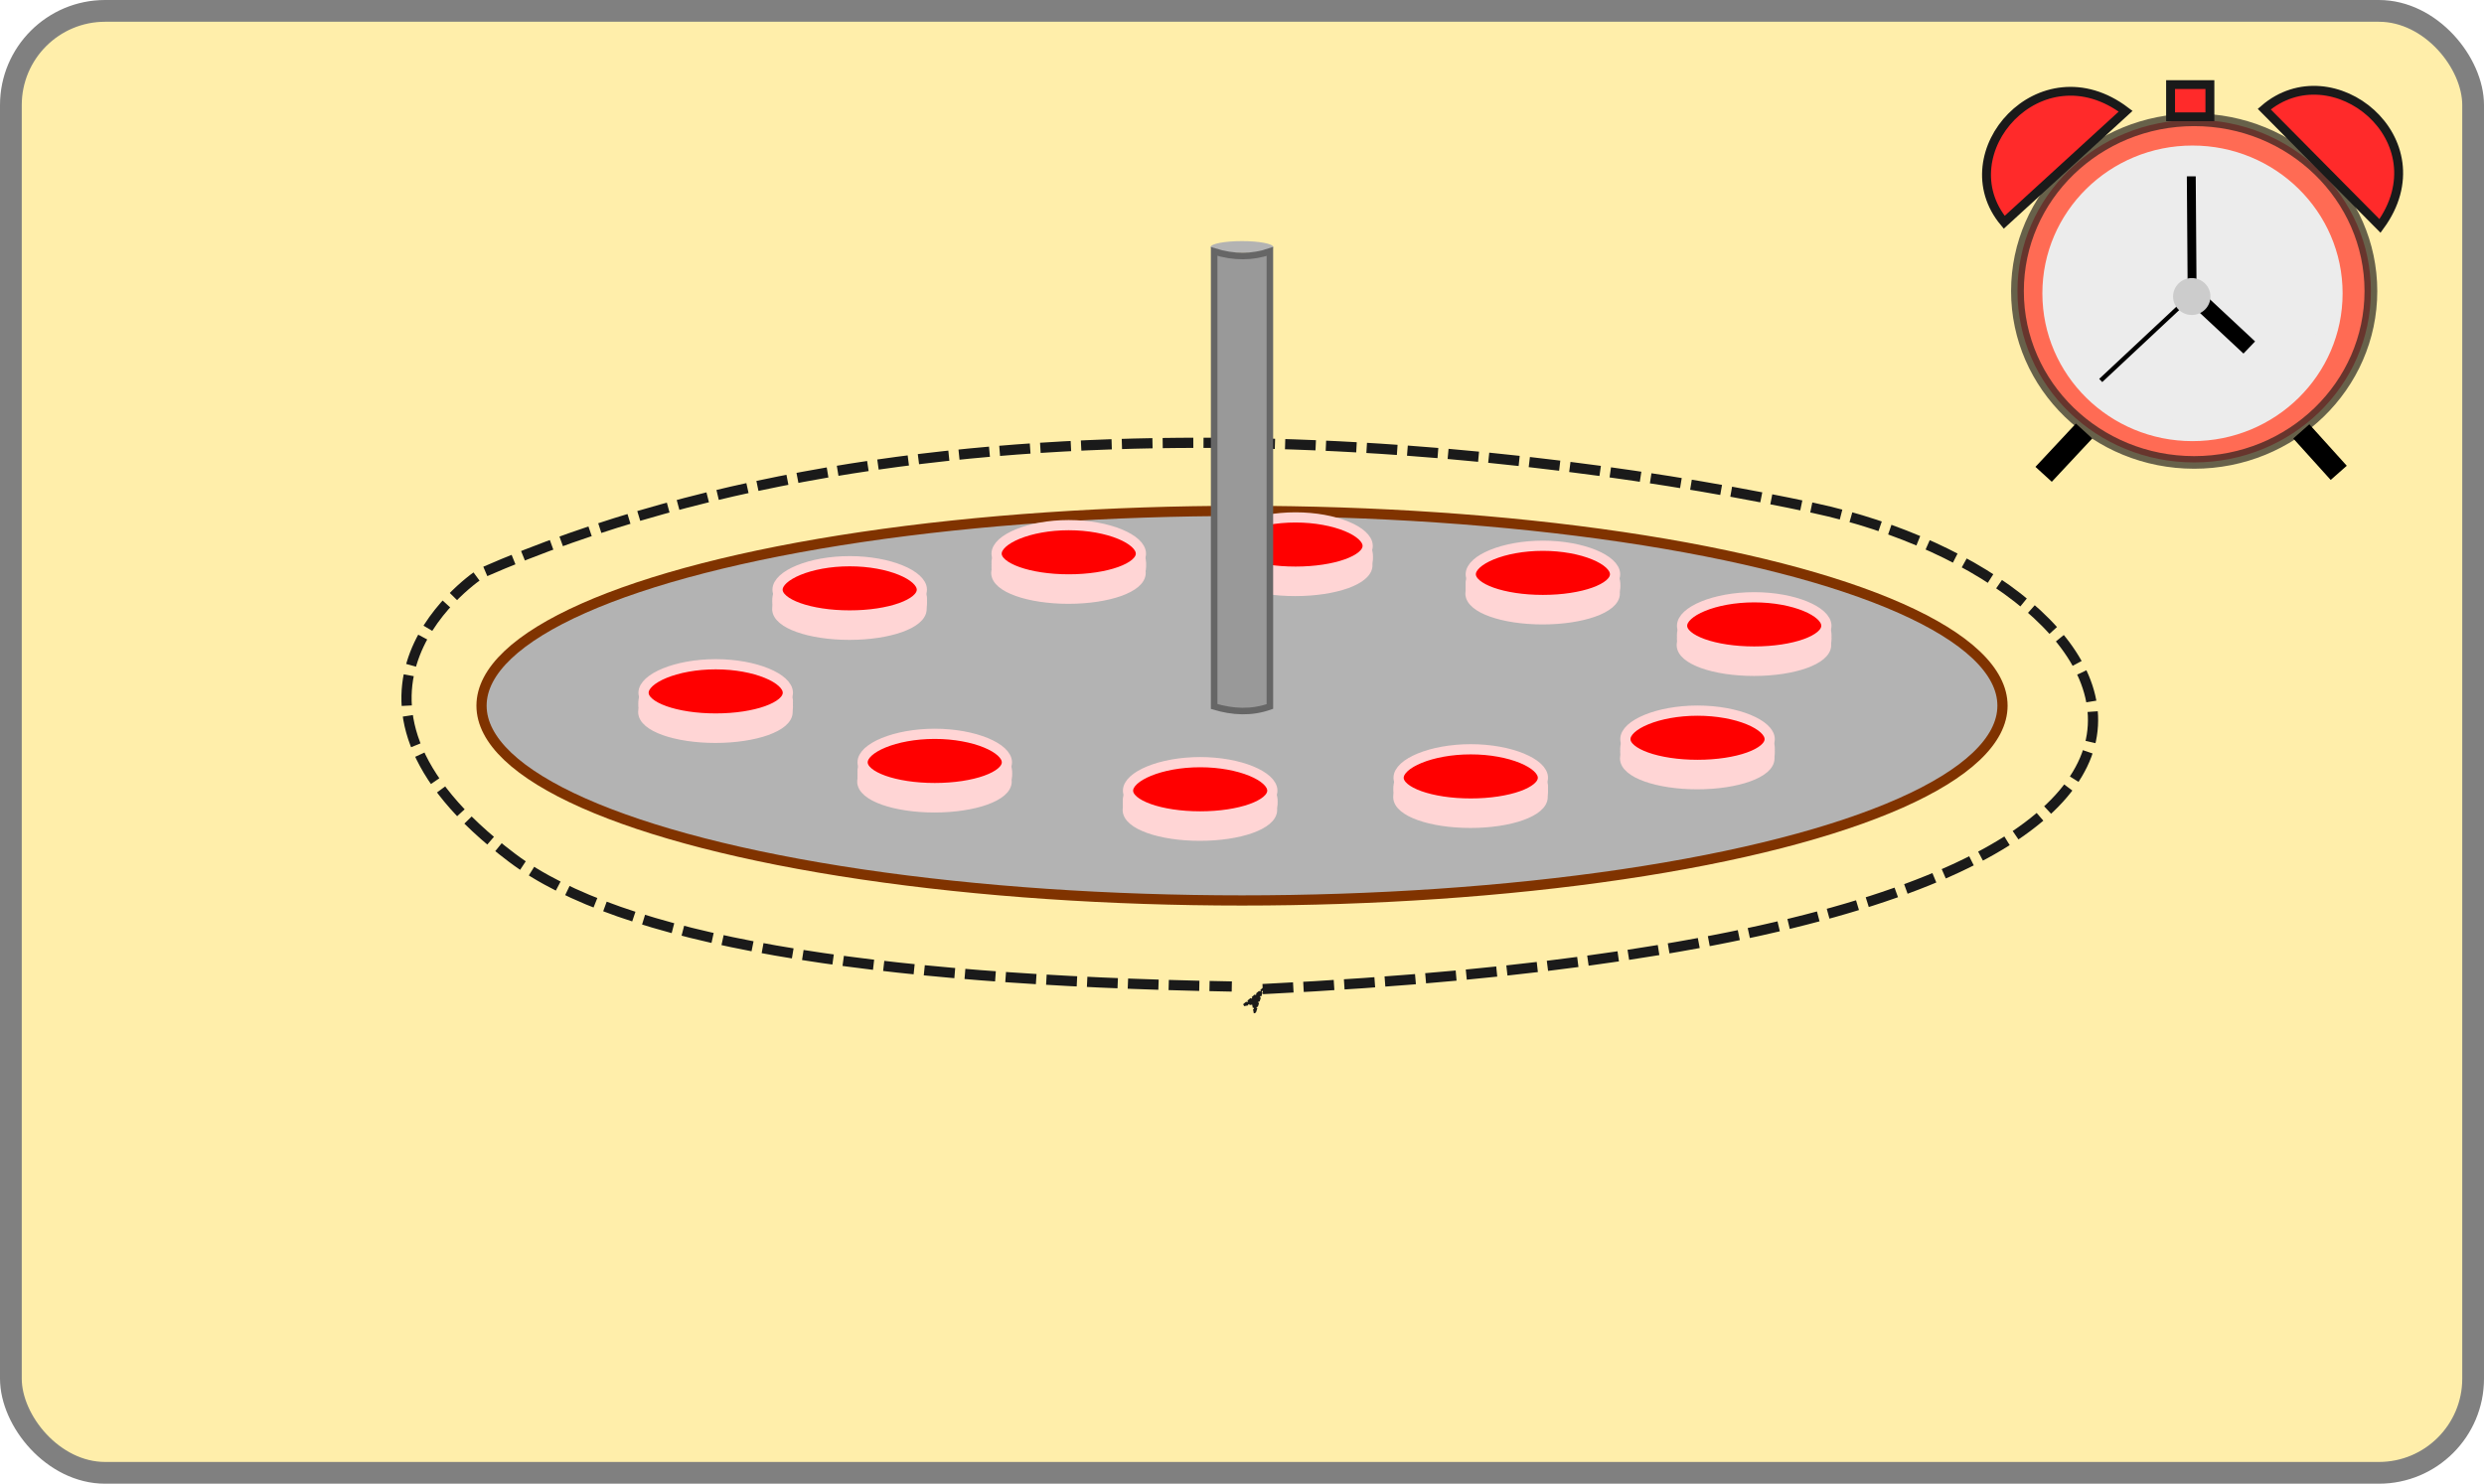 <?xml version="1.0" encoding="UTF-8" standalone="no"?>
<!-- Created with Inkscape (http://www.inkscape.org/) -->

<svg
   xmlns:dc="http://purl.org/dc/elements/1.1/"
   xmlns:cc="http://creativecommons.org/ns#"
   xmlns:rdf="http://www.w3.org/1999/02/22-rdf-syntax-ns#"
   xmlns:svg="http://www.w3.org/2000/svg"
   xmlns="http://www.w3.org/2000/svg"
   xmlns:sodipodi="http://sodipodi.sourceforge.net/DTD/sodipodi-0.dtd"
   xmlns:inkscape="http://www.inkscape.org/namespaces/inkscape"
   width="68.7mm"
   height="41.047mm"
   viewBox="0 0 243.426 145.442"
   id="svg2"
   version="1.1"
   inkscape:version="0.91 r13725"
   sodipodi:docname="4.svg">
  <defs
     id="defs4">
    <marker
       inkscape:stockid="Arrow1Lstart"
       orient="auto"
       refY="0.0"
       refX="0.0"
       id="Arrow1Lstart"
       style="overflow:visible"
       inkscape:isstock="true">
      <path
         id="path7645"
         d="M 0.0,0.0 L 5.0,-5.0 L -12.5,0.0 L 5.0,5.0 L 0.0,0.0 z "
         style="fill-rule:evenodd;stroke:#1a1a1a;stroke-width:1pt;stroke-opacity:1;fill:#1a1a1a;fill-opacity:1"
         transform="scale(0.8) translate(12.5,0)" />
    </marker>
    <marker
       inkscape:isstock="true"
       style="overflow:visible"
       id="marker7259"
       refX="0.0"
       refY="0.0"
       orient="auto"
       inkscape:stockid="Arrow1Lstart">
      <path
         transform="scale(0.8) translate(12.5,0)"
         style="fill-rule:evenodd;stroke:#ff2a2a;stroke-width:1pt;stroke-opacity:1;fill:#ff2a2a;fill-opacity:1"
         d="M 0.0,0.0 L 5.0,-5.0 L -12.5,0.0 L 5.0,5.0 L 0.0,0.0 z "
         id="path7261" />
    </marker>
    <inkscape:perspective
       sodipodi:type="inkscape:persp3d"
       inkscape:vp_x="0 : 72.720835 : 1"
       inkscape:vp_y="0 : 1000 : 0"
       inkscape:vp_z="243.42646 : 72.720835 : 1"
       inkscape:persp3d-origin="121.71323 : 48.480557 : 1"
       id="perspective6887" />
    <inkscape:path-effect
       effect="envelope"
       id="path-effect4440"
       is_visible="true"
       yy="true"
       xx="true"
       bendpath1="m 153.994,155.326 165.292,0"
       bendpath2="m 319.286,155.326 0,54.054"
       bendpath3="m 153.994,209.38 165.292,0"
       bendpath4="m 153.994,155.326 0,54.054" />
    <inkscape:path-effect
       effect="skeletal"
       id="path-effect4438"
       is_visible="true"
       pattern="M 0,0 1,0"
       copytype="single_stretched"
       prop_scale="1"
       scale_y_rel="false"
       spacing="0"
       normal_offset="0"
       tang_offset="0"
       prop_units="false"
       vertical_pattern="false"
       fuse_tolerance="0" />
    <marker
       inkscape:stockid="Arrow1Lend"
       orient="auto"
       refY="0.0"
       refX="0.0"
       id="marker4435"
       style="overflow:visible;"
       inkscape:isstock="true">
      <path
         id="path4182"
         d="M 0.0,0.0 L 5.0,-5.0 L -12.5,0.0 L 5.0,5.0 L 0.0,0.0 z "
         style="fill-rule:evenodd;stroke:#1a1a1a;stroke-width:1pt;stroke-opacity:1;fill:#1a1a1a;fill-opacity:1"
         transform="scale(0.8) rotate(180) translate(12.5,0)" />
    </marker>
    <marker
       inkscape:stockid="Arrow1Lend"
       orient="auto"
       refY="0.0"
       refX="0.0"
       id="Arrow1Lend"
       style="overflow:visible;"
       inkscape:isstock="true">
      <path
         id="path4168"
         d="M 0.0,0.0 L 5.0,-5.0 L -12.5,0.0 L 5.0,5.0 L 0.0,0.0 z "
         style="fill-rule:evenodd;stroke:#000000;stroke-width:1pt;stroke-opacity:1;fill:#000000;fill-opacity:1"
         transform="scale(0.8) rotate(180) translate(12.5,0)" />
    </marker>
    <marker
       inkscape:stockid="Arrow1Lend"
       orient="auto"
       refY="0"
       refX="0"
       id="marker4435-2"
       style="overflow:visible"
       inkscape:isstock="true">
      <path
         inkscape:connector-curvature="0"
         id="path4182-6"
         d="M 0,0 5,-5 -12.5,0 5,5 0,0 Z"
         style="fill:#0000ff;fill-opacity:1;fill-rule:evenodd;stroke:#0000ff;stroke-width:1pt;stroke-opacity:1"
         transform="matrix(-0.8,0,0,-0.8,-10,0)" />
    </marker>
  </defs>
  <sodipodi:namedview
     id="base"
     pagecolor="#ffffff"
     bordercolor="#666666"
     borderopacity="1.0"
     inkscape:pageopacity="0.0"
     inkscape:pageshadow="2"
     inkscape:zoom="1.4"
     inkscape:cx="180.19318"
     inkscape:cy="1.6643305"
     inkscape:document-units="px"
     inkscape:current-layer="layer1"
     showgrid="false"
     inkscape:window-width="1600"
     inkscape:window-height="848"
     inkscape:window-x="-8"
     inkscape:window-y="-8"
     inkscape:window-maximized="1"
     showguides="false"
     fit-margin-top="0"
     fit-margin-left="0"
     fit-margin-right="0"
     fit-margin-bottom="0" />
  <g
     inkscape:label="Ebene 1"
     inkscape:groupmode="layer"
     id="layer1"
     transform="translate(-114.157,-111.92)">
    <rect
       style="opacity:1;fill:#ffeeaa;fill-opacity:1;stroke:#808080;stroke-width:2.132;stroke-miterlimit:4;stroke-dasharray:none;stroke-opacity:1"
       id="rect4136"
       width="241.294"
       height="143.31"
       x="115.223"
       y="112.986"
       ry="9.235" />
    <path
       style="fill:none;fill-rule:evenodd;stroke:#1a1a1a;stroke-width:1;stroke-linecap:butt;stroke-linejoin:miter;stroke-miterlimit:4;stroke-dasharray:3, 1;stroke-dashoffset:0;stroke-opacity:1;marker-start:url(#Arrow1Lstart)"
       d="m 237.901,208.875 c 110.47,-5.393 86.853,-40.12 53.994,-47.16 -25.364,-5.434 -84.751,-13.699 -130.572,6.387 0,0 -18.349,11.797 3.018,27.907 10.666,8.042 34.698,11.984 70.529,12.614"
       id="linie"
       inkscape:connector-curvature="0"
       sodipodi:nodetypes="csssc"
       animation="from 0% to 100%" />
    <ellipse
       style="opacity:1;fill:#b3b3b3;fill-opacity:1;stroke:#803300;stroke-width:1;stroke-miterlimit:4;stroke-dasharray:none;stroke-opacity:1"
       id="path4144"
       cx="235.871"
       cy="181.095"
       rx="74.525"
       ry="19.093" />
    <ellipse
       style="opacity:1;fill:#b3b3b3;fill-opacity:1;stroke:#803300;stroke-width:0;stroke-miterlimit:4;stroke-dasharray:none;stroke-opacity:1"
       id="path4149"
       cx="235.865"
       cy="136.14"
       rx="3.069"
       ry="0.586" />
    <g
       id="g6947"
       transform="translate(43.416,2.309)">
      <path
         sodipodi:nodetypes="sssss"
         inkscape:connector-curvature="0"
         id="path6921"
         d="m 221.915,187.747 c 0,1.395 -3.166,2.525 -7.071,2.525 -3.905,0 -7.071,-1.131 -7.071,-2.525 0,-1.395 3.166,-2.793 7.071,-2.793 3.905,0 7.071,1.399 7.071,2.793 z"
         style="opacity:1;fill:#ff0000;fill-opacity:1;stroke:#ffd5d5;stroke-width:1;stroke-miterlimit:4;stroke-dasharray:none;stroke-dashoffset:0;stroke-opacity:1" />
      <path
         sodipodi:nodetypes="sssss"
         inkscape:connector-curvature="0"
         id="path6921-5"
         d="m 221.943,187.228 c 0,1.395 -3.166,2.525 -7.071,2.525 -3.905,0 -7.071,-1.131 -7.071,-2.525 0,-1.395 3.166,-2.793 7.071,-2.793 3.905,0 7.071,1.399 7.071,2.793 z"
         style="opacity:1;fill:#ff0000;fill-opacity:1;stroke:#ffd5d5;stroke-width:1;stroke-miterlimit:4;stroke-dasharray:none;stroke-dashoffset:0;stroke-opacity:1" />
      <path
         style="opacity:1;fill:#ff0000;fill-opacity:1;stroke:#ffd5d5;stroke-width:1;stroke-miterlimit:4;stroke-dasharray:none;stroke-dashoffset:0;stroke-opacity:1"
         d="m 221.943,186.96 c 0,1.395 -3.166,2.525 -7.071,2.525 -3.905,0 -7.071,-1.131 -7.071,-2.525 0,-1.395 3.166,-2.793 7.071,-2.793 3.905,0 7.071,1.399 7.071,2.793 z"
         id="path6941"
         inkscape:connector-curvature="0"
         sodipodi:nodetypes="sssss" />
      <path
         sodipodi:nodetypes="sssss"
         inkscape:connector-curvature="0"
         id="path6943"
         d="m 221.943,186.692 c 0,1.395 -3.166,2.525 -7.071,2.525 -3.905,0 -7.071,-1.131 -7.071,-2.525 0,-1.395 3.166,-2.793 7.071,-2.793 3.905,0 7.071,1.399 7.071,2.793 z"
         style="opacity:1;fill:#ff0000;fill-opacity:1;stroke:#ffd5d5;stroke-width:1;stroke-miterlimit:4;stroke-dasharray:none;stroke-dashoffset:0;stroke-opacity:1" />
      <path
         style="opacity:1;fill:#ff0000;fill-opacity:1;stroke:#ffd5d5;stroke-width:1;stroke-miterlimit:4;stroke-dasharray:none;stroke-dashoffset:0;stroke-opacity:1"
         d="m 221.943,185.853 c 0,1.395 -3.166,2.525 -7.071,2.525 -3.905,0 -7.071,-1.131 -7.071,-2.525 0,-1.395 3.166,-2.793 7.071,-2.793 3.905,0 7.071,1.399 7.071,2.793 z"
         id="path6945"
         inkscape:connector-curvature="0"
         sodipodi:nodetypes="sssss" />
    </g>
    <g
       transform="translate(65.639,-1.479)"
       id="g6954">
      <path
         style="opacity:1;fill:#ff0000;fill-opacity:1;stroke:#ffd5d5;stroke-width:1;stroke-miterlimit:4;stroke-dasharray:none;stroke-dashoffset:0;stroke-opacity:1"
         d="m 221.915,187.747 c 0,1.395 -3.166,2.525 -7.071,2.525 -3.905,0 -7.071,-1.131 -7.071,-2.525 0,-1.395 3.166,-2.793 7.071,-2.793 3.905,0 7.071,1.399 7.071,2.793 z"
         id="path6956"
         inkscape:connector-curvature="0"
         sodipodi:nodetypes="sssss" />
      <path
         style="opacity:1;fill:#ff0000;fill-opacity:1;stroke:#ffd5d5;stroke-width:1;stroke-miterlimit:4;stroke-dasharray:none;stroke-dashoffset:0;stroke-opacity:1"
         d="m 221.943,187.228 c 0,1.395 -3.166,2.525 -7.071,2.525 -3.905,0 -7.071,-1.131 -7.071,-2.525 0,-1.395 3.166,-2.793 7.071,-2.793 3.905,0 7.071,1.399 7.071,2.793 z"
         id="path6958"
         inkscape:connector-curvature="0"
         sodipodi:nodetypes="sssss" />
      <path
         sodipodi:nodetypes="sssss"
         inkscape:connector-curvature="0"
         id="path6960"
         d="m 221.943,186.96 c 0,1.395 -3.166,2.525 -7.071,2.525 -3.905,0 -7.071,-1.131 -7.071,-2.525 0,-1.395 3.166,-2.793 7.071,-2.793 3.905,0 7.071,1.399 7.071,2.793 z"
         style="opacity:1;fill:#ff0000;fill-opacity:1;stroke:#ffd5d5;stroke-width:1;stroke-miterlimit:4;stroke-dasharray:none;stroke-dashoffset:0;stroke-opacity:1" />
      <path
         style="opacity:1;fill:#ff0000;fill-opacity:1;stroke:#ffd5d5;stroke-width:1;stroke-miterlimit:4;stroke-dasharray:none;stroke-dashoffset:0;stroke-opacity:1"
         d="m 221.943,186.692 c 0,1.395 -3.166,2.525 -7.071,2.525 -3.905,0 -7.071,-1.131 -7.071,-2.525 0,-1.395 3.166,-2.793 7.071,-2.793 3.905,0 7.071,1.399 7.071,2.793 z"
         id="path6962"
         inkscape:connector-curvature="0"
         sodipodi:nodetypes="sssss" />
      <path
         sodipodi:nodetypes="sssss"
         inkscape:connector-curvature="0"
         id="path6964"
         d="m 221.943,185.853 c 0,1.395 -3.166,2.525 -7.071,2.525 -3.905,0 -7.071,-1.131 -7.071,-2.525 0,-1.395 3.166,-2.793 7.071,-2.793 3.905,0 7.071,1.399 7.071,2.793 z"
         style="opacity:1;fill:#ff0000;fill-opacity:1;stroke:#ffd5d5;stroke-width:1;stroke-miterlimit:4;stroke-dasharray:none;stroke-dashoffset:0;stroke-opacity:1" />
    </g>
    <g
       id="g6966"
       transform="translate(71.195,-12.591)">
      <path
         sodipodi:nodetypes="sssss"
         inkscape:connector-curvature="0"
         id="path6968"
         d="m 221.915,187.747 c 0,1.395 -3.166,2.525 -7.071,2.525 -3.905,0 -7.071,-1.131 -7.071,-2.525 0,-1.395 3.166,-2.793 7.071,-2.793 3.905,0 7.071,1.399 7.071,2.793 z"
         style="opacity:1;fill:#ff0000;fill-opacity:1;stroke:#ffd5d5;stroke-width:1;stroke-miterlimit:4;stroke-dasharray:none;stroke-dashoffset:0;stroke-opacity:1" />
      <path
         sodipodi:nodetypes="sssss"
         inkscape:connector-curvature="0"
         id="path6970"
         d="m 221.943,187.228 c 0,1.395 -3.166,2.525 -7.071,2.525 -3.905,0 -7.071,-1.131 -7.071,-2.525 0,-1.395 3.166,-2.793 7.071,-2.793 3.905,0 7.071,1.399 7.071,2.793 z"
         style="opacity:1;fill:#ff0000;fill-opacity:1;stroke:#ffd5d5;stroke-width:1;stroke-miterlimit:4;stroke-dasharray:none;stroke-dashoffset:0;stroke-opacity:1" />
      <path
         style="opacity:1;fill:#ff0000;fill-opacity:1;stroke:#ffd5d5;stroke-width:1;stroke-miterlimit:4;stroke-dasharray:none;stroke-dashoffset:0;stroke-opacity:1"
         d="m 221.943,186.96 c 0,1.395 -3.166,2.525 -7.071,2.525 -3.905,0 -7.071,-1.131 -7.071,-2.525 0,-1.395 3.166,-2.793 7.071,-2.793 3.905,0 7.071,1.399 7.071,2.793 z"
         id="path6972"
         inkscape:connector-curvature="0"
         sodipodi:nodetypes="sssss" />
      <path
         sodipodi:nodetypes="sssss"
         inkscape:connector-curvature="0"
         id="path6974"
         d="m 221.943,186.692 c 0,1.395 -3.166,2.525 -7.071,2.525 -3.905,0 -7.071,-1.131 -7.071,-2.525 0,-1.395 3.166,-2.793 7.071,-2.793 3.905,0 7.071,1.399 7.071,2.793 z"
         style="opacity:1;fill:#ff0000;fill-opacity:1;stroke:#ffd5d5;stroke-width:1;stroke-miterlimit:4;stroke-dasharray:none;stroke-dashoffset:0;stroke-opacity:1" />
      <path
         style="opacity:1;fill:#ff0000;fill-opacity:1;stroke:#ffd5d5;stroke-width:1;stroke-miterlimit:4;stroke-dasharray:none;stroke-dashoffset:0;stroke-opacity:1"
         d="m 221.943,185.853 c 0,1.395 -3.166,2.525 -7.071,2.525 -3.905,0 -7.071,-1.131 -7.071,-2.525 0,-1.395 3.166,-2.793 7.071,-2.793 3.905,0 7.071,1.399 7.071,2.793 z"
         id="path6976"
         inkscape:connector-curvature="0"
         sodipodi:nodetypes="sssss" />
    </g>
    <g
       transform="translate(50.487,-17.642)"
       id="g6978">
      <path
         style="opacity:1;fill:#ff0000;fill-opacity:1;stroke:#ffd5d5;stroke-width:1;stroke-miterlimit:4;stroke-dasharray:none;stroke-dashoffset:0;stroke-opacity:1"
         d="m 221.915,187.747 c 0,1.395 -3.166,2.525 -7.071,2.525 -3.905,0 -7.071,-1.131 -7.071,-2.525 0,-1.395 3.166,-2.793 7.071,-2.793 3.905,0 7.071,1.399 7.071,2.793 z"
         id="path6980"
         inkscape:connector-curvature="0"
         sodipodi:nodetypes="sssss" />
      <path
         style="opacity:1;fill:#ff0000;fill-opacity:1;stroke:#ffd5d5;stroke-width:1;stroke-miterlimit:4;stroke-dasharray:none;stroke-dashoffset:0;stroke-opacity:1"
         d="m 221.943,187.228 c 0,1.395 -3.166,2.525 -7.071,2.525 -3.905,0 -7.071,-1.131 -7.071,-2.525 0,-1.395 3.166,-2.793 7.071,-2.793 3.905,0 7.071,1.399 7.071,2.793 z"
         id="path6982"
         inkscape:connector-curvature="0"
         sodipodi:nodetypes="sssss" />
      <path
         sodipodi:nodetypes="sssss"
         inkscape:connector-curvature="0"
         id="path6984"
         d="m 221.943,186.96 c 0,1.395 -3.166,2.525 -7.071,2.525 -3.905,0 -7.071,-1.131 -7.071,-2.525 0,-1.395 3.166,-2.793 7.071,-2.793 3.905,0 7.071,1.399 7.071,2.793 z"
         style="opacity:1;fill:#ff0000;fill-opacity:1;stroke:#ffd5d5;stroke-width:1;stroke-miterlimit:4;stroke-dasharray:none;stroke-dashoffset:0;stroke-opacity:1" />
      <path
         style="opacity:1;fill:#ff0000;fill-opacity:1;stroke:#ffd5d5;stroke-width:1;stroke-miterlimit:4;stroke-dasharray:none;stroke-dashoffset:0;stroke-opacity:1"
         d="m 221.943,186.692 c 0,1.395 -3.166,2.525 -7.071,2.525 -3.905,0 -7.071,-1.131 -7.071,-2.525 0,-1.395 3.166,-2.793 7.071,-2.793 3.905,0 7.071,1.399 7.071,2.793 z"
         id="path6986"
         inkscape:connector-curvature="0"
         sodipodi:nodetypes="sssss" />
      <path
         sodipodi:nodetypes="sssss"
         inkscape:connector-curvature="0"
         id="path6988"
         d="m 221.943,185.853 c 0,1.395 -3.166,2.525 -7.071,2.525 -3.905,0 -7.071,-1.131 -7.071,-2.525 0,-1.395 3.166,-2.793 7.071,-2.793 3.905,0 7.071,1.399 7.071,2.793 z"
         style="opacity:1;fill:#ff0000;fill-opacity:1;stroke:#ffd5d5;stroke-width:1;stroke-miterlimit:4;stroke-dasharray:none;stroke-dashoffset:0;stroke-opacity:1" />
    </g>
    <g
       id="g6990"
       transform="translate(26.243,-20.42)">
      <path
         sodipodi:nodetypes="sssss"
         inkscape:connector-curvature="0"
         id="path6992"
         d="m 221.915,187.747 c 0,1.395 -3.166,2.525 -7.071,2.525 -3.905,0 -7.071,-1.131 -7.071,-2.525 0,-1.395 3.166,-2.793 7.071,-2.793 3.905,0 7.071,1.399 7.071,2.793 z"
         style="opacity:1;fill:#ff0000;fill-opacity:1;stroke:#ffd5d5;stroke-width:1;stroke-miterlimit:4;stroke-dasharray:none;stroke-dashoffset:0;stroke-opacity:1" />
      <path
         sodipodi:nodetypes="sssss"
         inkscape:connector-curvature="0"
         id="path6994"
         d="m 221.943,187.228 c 0,1.395 -3.166,2.525 -7.071,2.525 -3.905,0 -7.071,-1.131 -7.071,-2.525 0,-1.395 3.166,-2.793 7.071,-2.793 3.905,0 7.071,1.399 7.071,2.793 z"
         style="opacity:1;fill:#ff0000;fill-opacity:1;stroke:#ffd5d5;stroke-width:1;stroke-miterlimit:4;stroke-dasharray:none;stroke-dashoffset:0;stroke-opacity:1" />
      <path
         style="opacity:1;fill:#ff0000;fill-opacity:1;stroke:#ffd5d5;stroke-width:1;stroke-miterlimit:4;stroke-dasharray:none;stroke-dashoffset:0;stroke-opacity:1"
         d="m 221.943,186.96 c 0,1.395 -3.166,2.525 -7.071,2.525 -3.905,0 -7.071,-1.131 -7.071,-2.525 0,-1.395 3.166,-2.793 7.071,-2.793 3.905,0 7.071,1.399 7.071,2.793 z"
         id="path6996"
         inkscape:connector-curvature="0"
         sodipodi:nodetypes="sssss" />
      <path
         sodipodi:nodetypes="sssss"
         inkscape:connector-curvature="0"
         id="path6998"
         d="m 221.943,186.692 c 0,1.395 -3.166,2.525 -7.071,2.525 -3.905,0 -7.071,-1.131 -7.071,-2.525 0,-1.395 3.166,-2.793 7.071,-2.793 3.905,0 7.071,1.399 7.071,2.793 z"
         style="opacity:1;fill:#ff0000;fill-opacity:1;stroke:#ffd5d5;stroke-width:1;stroke-miterlimit:4;stroke-dasharray:none;stroke-dashoffset:0;stroke-opacity:1" />
      <path
         style="opacity:1;fill:#ff0000;fill-opacity:1;stroke:#ffd5d5;stroke-width:1;stroke-miterlimit:4;stroke-dasharray:none;stroke-dashoffset:0;stroke-opacity:1"
         d="m 221.943,185.853 c 0,1.395 -3.166,2.525 -7.071,2.525 -3.905,0 -7.071,-1.131 -7.071,-2.525 0,-1.395 3.166,-2.793 7.071,-2.793 3.905,0 7.071,1.399 7.071,2.793 z"
         id="path7000"
         inkscape:connector-curvature="0"
         sodipodi:nodetypes="sssss" />
    </g>
    <g
       transform="translate(4.02,-19.662)"
       id="g7002">
      <path
         style="opacity:1;fill:#ff0000;fill-opacity:1;stroke:#ffd5d5;stroke-width:1;stroke-miterlimit:4;stroke-dasharray:none;stroke-dashoffset:0;stroke-opacity:1"
         d="m 221.915,187.747 c 0,1.395 -3.166,2.525 -7.071,2.525 -3.905,0 -7.071,-1.131 -7.071,-2.525 0,-1.395 3.166,-2.793 7.071,-2.793 3.905,0 7.071,1.399 7.071,2.793 z"
         id="path7004"
         inkscape:connector-curvature="0"
         sodipodi:nodetypes="sssss" />
      <path
         style="opacity:1;fill:#ff0000;fill-opacity:1;stroke:#ffd5d5;stroke-width:1;stroke-miterlimit:4;stroke-dasharray:none;stroke-dashoffset:0;stroke-opacity:1"
         d="m 221.943,187.228 c 0,1.395 -3.166,2.525 -7.071,2.525 -3.905,0 -7.071,-1.131 -7.071,-2.525 0,-1.395 3.166,-2.793 7.071,-2.793 3.905,0 7.071,1.399 7.071,2.793 z"
         id="path7006"
         inkscape:connector-curvature="0"
         sodipodi:nodetypes="sssss" />
      <path
         sodipodi:nodetypes="sssss"
         inkscape:connector-curvature="0"
         id="path7008"
         d="m 221.943,186.96 c 0,1.395 -3.166,2.525 -7.071,2.525 -3.905,0 -7.071,-1.131 -7.071,-2.525 0,-1.395 3.166,-2.793 7.071,-2.793 3.905,0 7.071,1.399 7.071,2.793 z"
         style="opacity:1;fill:#ff0000;fill-opacity:1;stroke:#ffd5d5;stroke-width:1;stroke-miterlimit:4;stroke-dasharray:none;stroke-dashoffset:0;stroke-opacity:1" />
      <path
         style="opacity:1;fill:#ff0000;fill-opacity:1;stroke:#ffd5d5;stroke-width:1;stroke-miterlimit:4;stroke-dasharray:none;stroke-dashoffset:0;stroke-opacity:1"
         d="m 221.943,186.692 c 0,1.395 -3.166,2.525 -7.071,2.525 -3.905,0 -7.071,-1.131 -7.071,-2.525 0,-1.395 3.166,-2.793 7.071,-2.793 3.905,0 7.071,1.399 7.071,2.793 z"
         id="path7010"
         inkscape:connector-curvature="0"
         sodipodi:nodetypes="sssss" />
      <path
         sodipodi:nodetypes="sssss"
         inkscape:connector-curvature="0"
         id="path7012"
         d="m 221.943,185.853 c 0,1.395 -3.166,2.525 -7.071,2.525 -3.905,0 -7.071,-1.131 -7.071,-2.525 0,-1.395 3.166,-2.793 7.071,-2.793 3.905,0 7.071,1.399 7.071,2.793 z"
         style="opacity:1;fill:#ff0000;fill-opacity:1;stroke:#ffd5d5;stroke-width:1;stroke-miterlimit:4;stroke-dasharray:none;stroke-dashoffset:0;stroke-opacity:1" />
    </g>
    <g
       id="g7014"
       transform="translate(-17.446,-16.127)">
      <path
         sodipodi:nodetypes="sssss"
         inkscape:connector-curvature="0"
         id="path7016"
         d="m 221.915,187.747 c 0,1.395 -3.166,2.525 -7.071,2.525 -3.905,0 -7.071,-1.131 -7.071,-2.525 0,-1.395 3.166,-2.793 7.071,-2.793 3.905,0 7.071,1.399 7.071,2.793 z"
         style="opacity:1;fill:#ff0000;fill-opacity:1;stroke:#ffd5d5;stroke-width:1;stroke-miterlimit:4;stroke-dasharray:none;stroke-dashoffset:0;stroke-opacity:1" />
      <path
         sodipodi:nodetypes="sssss"
         inkscape:connector-curvature="0"
         id="path7018"
         d="m 221.943,187.228 c 0,1.395 -3.166,2.525 -7.071,2.525 -3.905,0 -7.071,-1.131 -7.071,-2.525 0,-1.395 3.166,-2.793 7.071,-2.793 3.905,0 7.071,1.399 7.071,2.793 z"
         style="opacity:1;fill:#ff0000;fill-opacity:1;stroke:#ffd5d5;stroke-width:1;stroke-miterlimit:4;stroke-dasharray:none;stroke-dashoffset:0;stroke-opacity:1" />
      <path
         style="opacity:1;fill:#ff0000;fill-opacity:1;stroke:#ffd5d5;stroke-width:1;stroke-miterlimit:4;stroke-dasharray:none;stroke-dashoffset:0;stroke-opacity:1"
         d="m 221.943,186.96 c 0,1.395 -3.166,2.525 -7.071,2.525 -3.905,0 -7.071,-1.131 -7.071,-2.525 0,-1.395 3.166,-2.793 7.071,-2.793 3.905,0 7.071,1.399 7.071,2.793 z"
         id="path7020"
         inkscape:connector-curvature="0"
         sodipodi:nodetypes="sssss" />
      <path
         sodipodi:nodetypes="sssss"
         inkscape:connector-curvature="0"
         id="path7022"
         d="m 221.943,186.692 c 0,1.395 -3.166,2.525 -7.071,2.525 -3.905,0 -7.071,-1.131 -7.071,-2.525 0,-1.395 3.166,-2.793 7.071,-2.793 3.905,0 7.071,1.399 7.071,2.793 z"
         style="opacity:1;fill:#ff0000;fill-opacity:1;stroke:#ffd5d5;stroke-width:1;stroke-miterlimit:4;stroke-dasharray:none;stroke-dashoffset:0;stroke-opacity:1" />
      <path
         style="opacity:1;fill:#ff0000;fill-opacity:1;stroke:#ffd5d5;stroke-width:1;stroke-miterlimit:4;stroke-dasharray:none;stroke-dashoffset:0;stroke-opacity:1"
         d="m 221.943,185.853 c 0,1.395 -3.166,2.525 -7.071,2.525 -3.905,0 -7.071,-1.131 -7.071,-2.525 0,-1.395 3.166,-2.793 7.071,-2.793 3.905,0 7.071,1.399 7.071,2.793 z"
         id="path7024"
         inkscape:connector-curvature="0"
         sodipodi:nodetypes="sssss" />
    </g>
    <g
       transform="translate(-30.578,-6.025)"
       id="g7026">
      <path
         style="opacity:1;fill:#ff0000;fill-opacity:1;stroke:#ffd5d5;stroke-width:1;stroke-miterlimit:4;stroke-dasharray:none;stroke-dashoffset:0;stroke-opacity:1"
         d="m 221.915,187.747 c 0,1.395 -3.166,2.525 -7.071,2.525 -3.905,0 -7.071,-1.131 -7.071,-2.525 0,-1.395 3.166,-2.793 7.071,-2.793 3.905,0 7.071,1.399 7.071,2.793 z"
         id="path7028"
         inkscape:connector-curvature="0"
         sodipodi:nodetypes="sssss" />
      <path
         style="opacity:1;fill:#ff0000;fill-opacity:1;stroke:#ffd5d5;stroke-width:1;stroke-miterlimit:4;stroke-dasharray:none;stroke-dashoffset:0;stroke-opacity:1"
         d="m 221.943,187.228 c 0,1.395 -3.166,2.525 -7.071,2.525 -3.905,0 -7.071,-1.131 -7.071,-2.525 0,-1.395 3.166,-2.793 7.071,-2.793 3.905,0 7.071,1.399 7.071,2.793 z"
         id="path7030"
         inkscape:connector-curvature="0"
         sodipodi:nodetypes="sssss" />
      <path
         sodipodi:nodetypes="sssss"
         inkscape:connector-curvature="0"
         id="path7032"
         d="m 221.943,186.96 c 0,1.395 -3.166,2.525 -7.071,2.525 -3.905,0 -7.071,-1.131 -7.071,-2.525 0,-1.395 3.166,-2.793 7.071,-2.793 3.905,0 7.071,1.399 7.071,2.793 z"
         style="opacity:1;fill:#ff0000;fill-opacity:1;stroke:#ffd5d5;stroke-width:1;stroke-miterlimit:4;stroke-dasharray:none;stroke-dashoffset:0;stroke-opacity:1" />
      <path
         style="opacity:1;fill:#ff0000;fill-opacity:1;stroke:#ffd5d5;stroke-width:1;stroke-miterlimit:4;stroke-dasharray:none;stroke-dashoffset:0;stroke-opacity:1"
         d="m 221.943,186.692 c 0,1.395 -3.166,2.525 -7.071,2.525 -3.905,0 -7.071,-1.131 -7.071,-2.525 0,-1.395 3.166,-2.793 7.071,-2.793 3.905,0 7.071,1.399 7.071,2.793 z"
         id="path7034"
         inkscape:connector-curvature="0"
         sodipodi:nodetypes="sssss" />
      <path
         sodipodi:nodetypes="sssss"
         inkscape:connector-curvature="0"
         id="path7036"
         d="m 221.943,185.853 c 0,1.395 -3.166,2.525 -7.071,2.525 -3.905,0 -7.071,-1.131 -7.071,-2.525 0,-1.395 3.166,-2.793 7.071,-2.793 3.905,0 7.071,1.399 7.071,2.793 z"
         style="opacity:1;fill:#ff0000;fill-opacity:1;stroke:#ffd5d5;stroke-width:1;stroke-miterlimit:4;stroke-dasharray:none;stroke-dashoffset:0;stroke-opacity:1" />
    </g>
    <g
       id="g7038"
       transform="translate(-9.112,0.794)">
      <path
         sodipodi:nodetypes="sssss"
         inkscape:connector-curvature="0"
         id="path7040"
         d="m 221.915,187.747 c 0,1.395 -3.166,2.525 -7.071,2.525 -3.905,0 -7.071,-1.131 -7.071,-2.525 0,-1.395 3.166,-2.793 7.071,-2.793 3.905,0 7.071,1.399 7.071,2.793 z"
         style="opacity:1;fill:#ff0000;fill-opacity:1;stroke:#ffd5d5;stroke-width:1;stroke-miterlimit:4;stroke-dasharray:none;stroke-dashoffset:0;stroke-opacity:1" />
      <path
         sodipodi:nodetypes="sssss"
         inkscape:connector-curvature="0"
         id="path7042"
         d="m 221.943,187.228 c 0,1.395 -3.166,2.525 -7.071,2.525 -3.905,0 -7.071,-1.131 -7.071,-2.525 0,-1.395 3.166,-2.793 7.071,-2.793 3.905,0 7.071,1.399 7.071,2.793 z"
         style="opacity:1;fill:#ff0000;fill-opacity:1;stroke:#ffd5d5;stroke-width:1;stroke-miterlimit:4;stroke-dasharray:none;stroke-dashoffset:0;stroke-opacity:1" />
      <path
         style="opacity:1;fill:#ff0000;fill-opacity:1;stroke:#ffd5d5;stroke-width:1;stroke-miterlimit:4;stroke-dasharray:none;stroke-dashoffset:0;stroke-opacity:1"
         d="m 221.943,186.96 c 0,1.395 -3.166,2.525 -7.071,2.525 -3.905,0 -7.071,-1.131 -7.071,-2.525 0,-1.395 3.166,-2.793 7.071,-2.793 3.905,0 7.071,1.399 7.071,2.793 z"
         id="path7044"
         inkscape:connector-curvature="0"
         sodipodi:nodetypes="sssss" />
      <path
         sodipodi:nodetypes="sssss"
         inkscape:connector-curvature="0"
         id="path7046"
         d="m 221.943,186.692 c 0,1.395 -3.166,2.525 -7.071,2.525 -3.905,0 -7.071,-1.131 -7.071,-2.525 0,-1.395 3.166,-2.793 7.071,-2.793 3.905,0 7.071,1.399 7.071,2.793 z"
         style="opacity:1;fill:#ff0000;fill-opacity:1;stroke:#ffd5d5;stroke-width:1;stroke-miterlimit:4;stroke-dasharray:none;stroke-dashoffset:0;stroke-opacity:1" />
      <path
         style="opacity:1;fill:#ff0000;fill-opacity:1;stroke:#ffd5d5;stroke-width:1;stroke-miterlimit:4;stroke-dasharray:none;stroke-dashoffset:0;stroke-opacity:1"
         d="m 221.943,185.853 c 0,1.395 -3.166,2.525 -7.071,2.525 -3.905,0 -7.071,-1.131 -7.071,-2.525 0,-1.395 3.166,-2.793 7.071,-2.793 3.905,0 7.071,1.399 7.071,2.793 z"
         id="path7048"
         inkscape:connector-curvature="0"
         sodipodi:nodetypes="sssss" />
    </g>
    <path
       style="opacity:1;fill:#999999;fill-opacity:1;stroke:#666666;stroke-width:0.641;stroke-miterlimit:4;stroke-dasharray:none;stroke-opacity:1"
       d="m 233.14,136.569 c 1.942,0.608 3.758,0.583 5.462,0 l 0,44.605 c -1.821,0.647 -3.641,0.542 -5.462,0 z"
       id="rect4146"
       inkscape:connector-curvature="0"
       sodipodi:nodetypes="ccccc" />
    <g
       transform="translate(16.9,3.571)"
       id="g7050">
      <path
         style="opacity:1;fill:#ff0000;fill-opacity:1;stroke:#ffd5d5;stroke-width:1;stroke-miterlimit:4;stroke-dasharray:none;stroke-dashoffset:0;stroke-opacity:1"
         d="m 221.915,187.747 c 0,1.395 -3.166,2.525 -7.071,2.525 -3.905,0 -7.071,-1.131 -7.071,-2.525 0,-1.395 3.166,-2.793 7.071,-2.793 3.905,0 7.071,1.399 7.071,2.793 z"
         id="path7052"
         inkscape:connector-curvature="0"
         sodipodi:nodetypes="sssss" />
      <path
         style="opacity:1;fill:#ff0000;fill-opacity:1;stroke:#ffd5d5;stroke-width:1;stroke-miterlimit:4;stroke-dasharray:none;stroke-dashoffset:0;stroke-opacity:1"
         d="m 221.943,187.228 c 0,1.395 -3.166,2.525 -7.071,2.525 -3.905,0 -7.071,-1.131 -7.071,-2.525 0,-1.395 3.166,-2.793 7.071,-2.793 3.905,0 7.071,1.399 7.071,2.793 z"
         id="path7054"
         inkscape:connector-curvature="0"
         sodipodi:nodetypes="sssss" />
      <path
         sodipodi:nodetypes="sssss"
         inkscape:connector-curvature="0"
         id="path7056"
         d="m 221.943,186.96 c 0,1.395 -3.166,2.525 -7.071,2.525 -3.905,0 -7.071,-1.131 -7.071,-2.525 0,-1.395 3.166,-2.793 7.071,-2.793 3.905,0 7.071,1.399 7.071,2.793 z"
         style="opacity:1;fill:#ff0000;fill-opacity:1;stroke:#ffd5d5;stroke-width:1;stroke-miterlimit:4;stroke-dasharray:none;stroke-dashoffset:0;stroke-opacity:1" />
      <path
         style="opacity:1;fill:#ff0000;fill-opacity:1;stroke:#ffd5d5;stroke-width:1;stroke-miterlimit:4;stroke-dasharray:none;stroke-dashoffset:0;stroke-opacity:1"
         d="m 221.943,186.692 c 0,1.395 -3.166,2.525 -7.071,2.525 -3.905,0 -7.071,-1.131 -7.071,-2.525 0,-1.395 3.166,-2.793 7.071,-2.793 3.905,0 7.071,1.399 7.071,2.793 z"
         id="path7058"
         inkscape:connector-curvature="0"
         sodipodi:nodetypes="sssss" />
      <path
         sodipodi:nodetypes="sssss"
         inkscape:connector-curvature="0"
         id="path7060"
         d="m 221.943,185.853 c 0,1.395 -3.166,2.525 -7.071,2.525 -3.905,0 -7.071,-1.131 -7.071,-2.525 0,-1.395 3.166,-2.793 7.071,-2.793 3.905,0 7.071,1.399 7.071,2.793 z"
         style="opacity:1;fill:#ff0000;fill-opacity:1;stroke:#ffd5d5;stroke-width:1;stroke-miterlimit:4;stroke-dasharray:none;stroke-dashoffset:0;stroke-opacity:1" />
    </g>
    <g
       id="g8740"
       transform="matrix(0.872,0,0,0.862,43.225,18.965)">
      <ellipse
         ry="19.481"
         rx="19.86"
         cy="140.942"
         cx="327.931"
         id="path8715"
         style="opacity:0.661;fill:#ff2a2a;fill-opacity:1;stroke:#1a1a1a;stroke-width:1.434;stroke-miterlimit:4;stroke-dasharray:none;stroke-dashoffset:0;stroke-opacity:1" />
      <path
         sodipodi:nodetypes="ccc"
         inkscape:connector-curvature="0"
         id="rect8717"
         d="m 320.229,120.486 -13.646,12.627 c -6.462,-7.832 4.07,-19.968 13.646,-12.627 z"
         style="opacity:1;fill:#ff2a2a;fill-opacity:1;stroke:#1a1a1a;stroke-width:1;stroke-miterlimit:4;stroke-dasharray:none;stroke-dashoffset:0;stroke-opacity:1" />
      <path
         style="opacity:1;fill:#ff2a2a;fill-opacity:1;stroke:#1a1a1a;stroke-width:1;stroke-miterlimit:4;stroke-dasharray:none;stroke-dashoffset:0;stroke-opacity:1"
         d="m 348.813,133.53 -13.007,-13.284 c 7.647,-6.681 20.075,3.505 13.007,13.284 z"
         id="path8720"
         inkscape:connector-curvature="0"
         sodipodi:nodetypes="ccc" />
      <rect
         ry="0"
         y="117.456"
         x="325.279"
         height="3.662"
         width="4.419"
         id="rect8722"
         style="opacity:1;fill:#ff2a2a;fill-opacity:1;stroke:#1a1a1a;stroke-width:1;stroke-miterlimit:4;stroke-dasharray:none;stroke-dashoffset:0;stroke-opacity:1" />
      <path
         inkscape:connector-curvature="0"
         id="path8724"
         d="m 315.557,156.852 -4.546,4.924"
         style="fill:none;fill-rule:evenodd;stroke:#000000;stroke-width:2.5;stroke-linecap:butt;stroke-linejoin:miter;stroke-miterlimit:4;stroke-dasharray:none;stroke-opacity:1" />
      <path
         inkscape:connector-curvature="0"
         id="path8726"
         d="m 339.97,156.894 4.207,4.715"
         style="fill:none;fill-rule:evenodd;stroke:#000000;stroke-width:2.422;stroke-linecap:butt;stroke-linejoin:miter;stroke-miterlimit:4;stroke-dasharray:none;stroke-opacity:1" />
      <ellipse
         ry="15.691"
         rx="15.754"
         cy="141.194"
         cx="327.741"
         id="path8728"
         style="opacity:1;fill:#ececec;fill-opacity:1;stroke:#ececec;stroke-width:2.233;stroke-miterlimit:4;stroke-dasharray:none;stroke-dashoffset:0;stroke-opacity:1" />
      <path
         sodipodi:nodetypes="cc"
         inkscape:connector-curvature="0"
         id="path8732"
         d="m 327.696,140.48 -0.089,-12.589"
         style="fill:none;fill-rule:evenodd;stroke:#000000;stroke-width:1px;stroke-linecap:butt;stroke-linejoin:miter;stroke-opacity:1" />
      <path
         inkscape:connector-curvature="0"
         id="path8736"
         d="m 327.428,141.64 -10,9.464"
         style="fill:none;fill-rule:evenodd;stroke:#000000;stroke-width:0.5;stroke-linecap:butt;stroke-linejoin:miter;stroke-miterlimit:4;stroke-dasharray:none;stroke-opacity:1" />
      <path
         inkscape:connector-curvature="0"
         id="path8738"
         d="m 327.785,141.372 6.339,5.982"
         style="fill:none;fill-rule:evenodd;stroke:#000000;stroke-width:1.9;stroke-linecap:butt;stroke-linejoin:miter;stroke-miterlimit:4;stroke-dasharray:none;stroke-opacity:1" />
      <circle
         r="2.1"
         cy="141.557"
         cx="327.66"
         id="path8730"
         style="opacity:1;fill:#cccccc;fill-opacity:1;stroke:none;stroke-width:2.3;stroke-miterlimit:4;stroke-dasharray:none;stroke-dashoffset:0;stroke-opacity:1" />
    </g>
  </g>
</svg>
